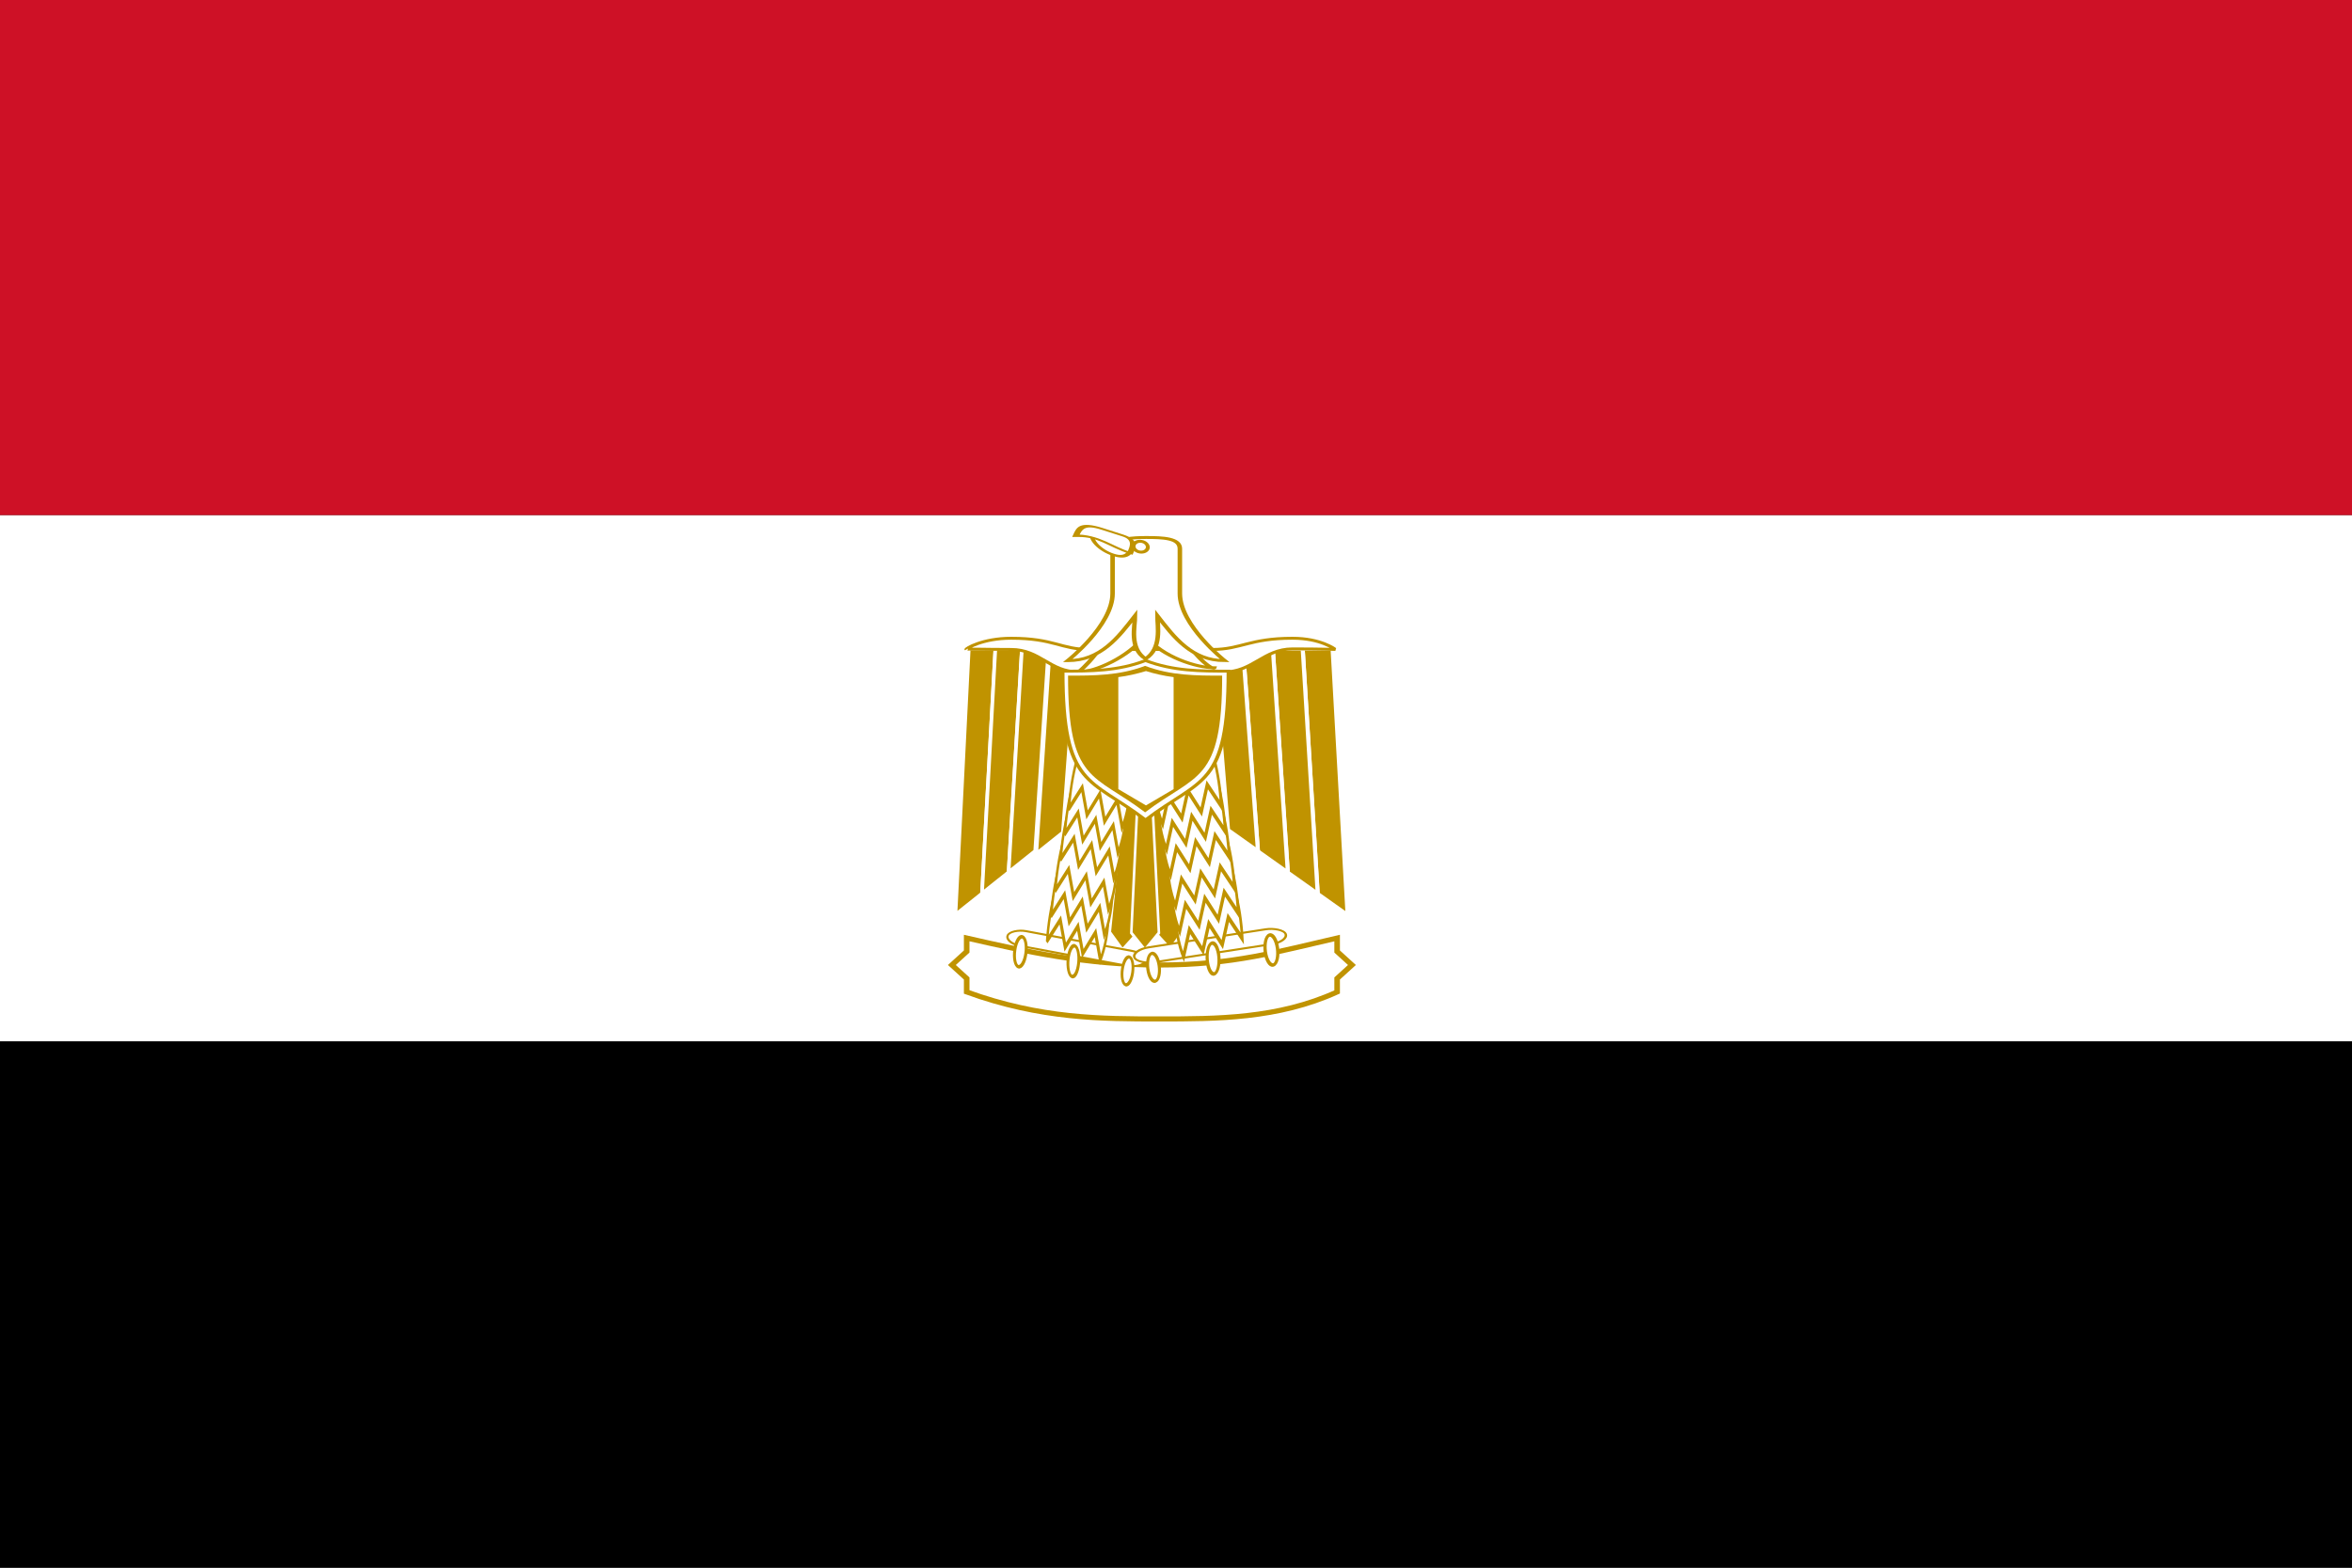 <?xml version="1.0" encoding="UTF-8" standalone="no"?>
<svg
   xmlns:dc="http://purl.org/dc/elements/1.1/"
   xmlns:cc="http://creativecommons.org/ns#"
   xmlns:rdf="http://www.w3.org/1999/02/22-rdf-syntax-ns#"
   xmlns:svg="http://www.w3.org/2000/svg"
   xmlns="http://www.w3.org/2000/svg"
   xmlns:sodipodi="http://sodipodi.sourceforge.net/DTD/sodipodi-0.dtd"
   xmlns:inkscape="http://www.inkscape.org/namespaces/inkscape"
   id="svg1689"
   sodipodi:version="0.32"
   width="196.875mm"
   height="131.25mm"
   sodipodi:docname="egypt.svg"
   version="1.1"
   inkscape:version="1.0.2 (e86c870879, 2021-01-15)">
  <rect width="100%" height="100%" fill="#333333" stroke="none"/>
  <defs
     id="defs1691" />
  <sodipodi:namedview
     id="base"
     snaptogrid="true"
     showgrid="true"
     inkscape:document-rotation="0"
     inkscape:zoom="1.1439136"
     inkscape:cx="396.85039"
     inkscape:cy="250.54684"
     inkscape:window-width="1518"
     inkscape:window-height="1016"
     inkscape:window-x="0"
     inkscape:window-y="27"
     inkscape:window-maximized="0"
     inkscape:current-layer="svg1689">
    <inkscape:grid
       id="GridFromPre046Settings"
       type="xygrid"
       originx="0"
       originy="5.7000001e-05"
       spacingx="1mm"
       spacingy="1mm"
       color="#3f3fff"
       empcolor="#3f3fff"
       opacity="0.15"
       empopacity="0.38"
       empspacing="5" />
  </sodipodi:namedview>
  <g
     id="g973"
     transform="translate(0,5.7000001e-5)">
    <rect
       fill="#ffffff"
       id="rect1801"
       width="744.094"
       height="166.535"
       x="0"
       y="162.992" />
    <rect
       style="font-size:12px;fill-rule:evenodd;stroke-width:1pt"
       id="rect1800"
       width="744.095"
       height="166.535"
       x="0"
       y="329.527" />
    <rect
       fill="#ce1126"
       id="rect1802"
       width="744.094"
       height="162.992"
       x="0"
       y="-5.7000001e-05" />
    <g
       id="g827"
       transform="translate(23.212,409.217)">
      <path
         style="font-size:12px;fill:#c09300;fill-rule:evenodd;stroke:#ffffff;stroke-width:1pt"
         d="m 322.441,-322.441 h 7.087 l 3.75,60.236 -7.294,7.087 -7.086,-7.087 z"
         id="path725"
         sodipodi:nodetypes="cccccc"
         transform="matrix(0.606,-0.032,0.057,0.759,164.052,95.207)" />
      <path
         style="font-size:12px;fill:#c09300;fill-rule:evenodd;stroke:#ffffff;stroke-width:1pt"
         d="m 322.441,-322.441 h 7.087 l 3.75,60.236 -7.294,7.087 -7.086,-7.087 z"
         id="path726"
         sodipodi:nodetypes="cccccc"
         transform="matrix(0.606,0.023,-0.041,0.759,123.882,77.449)" />
      <g
         id="g720"
         transform="matrix(1.267,0,0,1.031,-115.191,8.206)"
         style="font-size:12px">
        <path
           style="font-size:12px;fill:#c09300;fill-opacity:1;fill-rule:evenodd;stroke:#ffffff;stroke-width:4.824;stroke-opacity:1"
           d="m 177.165,255.118 -17.716,442.914 35.433,-35.434 17.716,-407.48 z"
           id="path1700"
           sodipodi:nodetypes="ccccc"
           transform="matrix(-0.211,0,0,0.184,442.727,-252.581)" />
        <path
           style="font-size:12px;fill:#c09300;fill-opacity:1;fill-rule:evenodd;stroke:#ffffff;stroke-width:4.824;stroke-opacity:1"
           d="m 177.165,290.551 -17.717,407.481 35.433,-35.434 17.717,-372.047 z"
           id="path1701"
           sodipodi:nodetypes="ccccc"
           transform="matrix(-0.211,0,0,0.184,435.267,-259.107)" />
        <path
           style="font-size:12px;fill:#c09300;fill-opacity:1;fill-rule:evenodd;stroke:#ffffff;stroke-width:4.824;stroke-opacity:1"
           d="m 177.166,325.984 -17.718,372.048 35.433,-35.434 17.718,-336.614 z"
           id="path1702"
           sodipodi:nodetypes="ccccc"
           transform="matrix(-0.211,0,0,0.184,427.808,-265.633)" />
        <path
           style="font-size:12px;fill:#c09300;fill-opacity:1;fill-rule:evenodd;stroke:#ffffff;stroke-width:4.824;stroke-opacity:1"
           d="m 177.165,361.417 -17.717,336.615 35.433,-35.434 17.717,-301.181 z"
           id="path1703"
           sodipodi:nodetypes="ccccc"
           transform="matrix(-0.211,0,0,0.184,420.348,-272.159)" />
      </g>
      <g
         id="g715"
         transform="matrix(1.127,0,0,1.031,-62.209,8.148)"
         style="font-size:12px">
        <path
           style="font-size:12px;fill:#c09300;fill-opacity:1;fill-rule:evenodd;stroke:#ffffff;stroke-width:4.824;stroke-opacity:1"
           d="m 177.165,255.118 -17.716,442.914 35.433,-35.434 17.716,-407.48 z"
           id="path1696"
           sodipodi:nodetypes="ccccc"
           transform="matrix(0.211,0,0,0.184,269.165,-252.581)" />
        <path
           style="font-size:12px;fill:#c09300;fill-opacity:1;fill-rule:evenodd;stroke:#ffffff;stroke-width:4.824;stroke-opacity:1"
           d="m 177.165,290.551 -17.717,407.481 35.433,-35.434 17.717,-372.047 z"
           id="path1697"
           sodipodi:nodetypes="ccccc"
           transform="matrix(0.211,0,0,0.184,276.625,-259.107)" />
        <path
           style="font-size:12px;fill:#c09300;fill-opacity:1;fill-rule:evenodd;stroke:#ffffff;stroke-width:4.824;stroke-opacity:1"
           d="m 177.166,325.984 -17.717,372.048 35.433,-35.434 17.717,-336.614 z"
           id="path1698"
           sodipodi:nodetypes="ccccc"
           transform="matrix(0.211,0,0,0.184,284.084,-265.633)" />
        <path
           style="font-size:12px;fill:#c09300;fill-opacity:1;fill-rule:evenodd;stroke:#ffffff;stroke-width:4.824;stroke-opacity:1"
           d="m 177.165,361.417 -17.716,336.616 35.433,-35.434 17.716,-301.182 z"
           id="path1699"
           sodipodi:nodetypes="ccccc"
           transform="matrix(0.211,0,0,0.184,291.857,-271.301)" />
      </g>
      <path
         style="font-size:12px;fill:#ffffff;fill-rule:evenodd;stroke:#c09300;stroke-width:4.824"
         d="m 181.732,256.048 c -1.004,-1.312 19.847,-18.646 55.28,-18.646 53.15,0 61.307,18.646 96.741,18.646 35.433,0 116.588,0 152.021,0 35.433,0 45.723,-18.646 98.872,-18.646 35.433,0 52.168,18.293 53.149,18.646 0,0 -17.716,-0.93 -53.149,-0.93 -35.433,0 -49.3,39.04 -85.052,38.222 -26.788,0.818 -144.228,0 -179.662,0 -35.433,0 -47.486,-37.292 -82.92,-37.292 -35.433,0 -56.284,-1.312 -55.28,0 z"
         id="path1704"
         sodipodi:nodetypes="ccccccccccc"
         transform="matrix(0.256,0,0,0.19,236.01,-252.363)" />
      <path
         style="font-size:12px;fill:#ffffff;fill-rule:evenodd;stroke:#c09300;stroke-width:1pt"
         d="m 400.394,-109.842 v 3.543 l 3.543,3.543 -3.543,3.543 v 3.543 c -14.174,7.087 -28.849,7.087 -42.52,7.087 -13.67,0 -28.346,0 -46.063,-7.087 v -3.543 l -3.543,-3.543 3.543,-3.543 v -3.543 c 14.173,3.543 28.347,7.086 46.063,7.086 17.717,0 28.347,-3.543 42.52,-7.086 z"
         id="path709"
         sodipodi:nodetypes="ccccccccccccc"
         transform="matrix(1.323,0,0,1.204,-129.909,19.854)" />
      <g
         id="g695"
         transform="matrix(-1.063,0.285,0.305,0.992,760.822,-100.294)"
         style="font-size:12px">
        <rect
           style="font-size:12px;fill:#ffffff;fill-opacity:1;fill-rule:evenodd;stroke:#c09300;stroke-width:0.623;stroke-opacity:1"
           id="rect696"
           width="4.789"
           height="40.13"
           x="-73.159"
           y="-406.533"
           ry="4.505"
           rx="2.395"
           transform="matrix(-0.564,-0.826,-0.888,0.459,0,0)" />
        <g
           id="g697"
           transform="matrix(-0.1,0.038,0.094,0.227,362.018,-256.852)"
           style="font-size:12px;fill:#ffffff;fill-opacity:1;stroke:#c09300;stroke-width:4.713;stroke-opacity:1">
          <path
             style="fill:#ffffff;fill-opacity:1;fill-rule:evenodd;stroke:#c09300;stroke-width:4.713;stroke-linecap:butt;stroke-linejoin:miter;stroke-dasharray:none;stroke-opacity:1"
             d="m 318.898,574.016 17.716,17.716 17.717,-17.716 17.716,17.716 17.717,-17.716 17.716,17.716 c 5.257,-9.426 7.092,-22.888 -0.112,-36.519 -36.185,-13.818 -68.824,-12.643 -107.179,1.188 -3.087,11.031 -2.975,23.928 0,35.433 z"
             id="path698"
             sodipodi:nodetypes="cccccccccc"
             transform="matrix(1.376,0.175,-0.142,1.707,-97.886,-514.143)" />
          <path
             style="fill:#ffffff;fill-opacity:1;fill-rule:evenodd;stroke:#c09300;stroke-width:4.713;stroke-linecap:butt;stroke-linejoin:miter;stroke-dasharray:none;stroke-opacity:1"
             d="m 318.898,574.016 17.716,17.716 17.717,-17.716 17.716,17.716 17.717,-17.716 17.716,17.716 c 5.257,-9.426 7.092,-22.888 -0.112,-36.519 -36.185,-13.818 -68.824,-12.643 -107.179,1.188 -3.087,11.031 -2.975,23.928 0,35.433 z"
             id="path699"
             sodipodi:nodetypes="cccccccccc"
             transform="matrix(1.376,0.175,-0.142,1.707,-95.127,-545.971)" />
          <path
             style="fill:#ffffff;fill-opacity:1;fill-rule:evenodd;stroke:#c09300;stroke-width:4.713;stroke-linecap:butt;stroke-linejoin:miter;stroke-dasharray:none;stroke-opacity:1"
             d="m 318.898,574.016 17.716,17.716 17.717,-17.716 17.716,17.716 17.717,-17.716 17.716,17.716 c 5.257,-9.426 7.092,-22.888 -0.112,-36.519 -36.185,-13.818 -68.824,-12.643 -107.179,1.188 -3.087,11.031 -2.975,23.928 0,35.433 z"
             id="path700"
             sodipodi:nodetypes="cccccccccc"
             transform="matrix(1.376,0.175,-0.142,1.707,-92.368,-577.799)" />
          <path
             style="fill:#ffffff;fill-opacity:1;fill-rule:evenodd;stroke:#c09300;stroke-width:4.713;stroke-linecap:butt;stroke-linejoin:miter;stroke-dasharray:none;stroke-opacity:1"
             d="m 318.898,574.016 17.716,17.716 17.717,-17.716 17.716,17.716 17.717,-17.716 17.716,17.716 c 5.257,-9.426 7.092,-22.888 -0.112,-36.519 -36.185,-13.818 -68.824,-12.643 -107.179,1.188 -3.087,11.031 -2.975,23.928 0,35.433 z"
             id="path701"
             sodipodi:nodetypes="cccccccccc"
             transform="matrix(1.376,0.175,-0.142,1.707,-88.229,-617.116)" />
          <path
             style="fill:#ffffff;fill-opacity:1;fill-rule:evenodd;stroke:#c09300;stroke-width:4.713;stroke-linecap:butt;stroke-linejoin:miter;stroke-dasharray:none;stroke-opacity:1"
             d="m 318.898,574.016 17.716,17.716 17.717,-17.716 17.716,17.716 17.717,-17.716 17.716,17.716 c 5.257,-9.426 7.092,-22.888 -0.112,-36.519 -36.185,-13.818 -68.824,-12.643 -107.179,1.188 -3.087,11.031 -2.975,23.928 0,35.433 z"
             id="path702"
             sodipodi:nodetypes="cccccccccc"
             transform="matrix(1.376,0.175,-0.142,1.707,-85.47,-648.944)" />
          <path
             style="fill:#ffffff;fill-opacity:1;fill-rule:evenodd;stroke:#c09300;stroke-width:4.713;stroke-linecap:butt;stroke-linejoin:miter;stroke-dasharray:none;stroke-opacity:1"
             d="m 318.898,574.016 17.716,17.716 17.717,-17.716 17.716,17.716 17.717,-17.716 17.716,17.716 c 5.257,-9.426 7.092,-22.888 -0.112,-36.519 -36.185,-13.818 -68.824,-12.643 -107.179,1.188 -3.087,11.031 -2.975,23.928 0,35.433 z"
             id="path703"
             sodipodi:nodetypes="cccccccccc"
             transform="matrix(1.376,0.175,-0.142,1.707,-82.711,-680.772)" />
        </g>
        <ellipse
           style="fill:#ffffff;fill-opacity:1;fill-rule:evenodd;stroke:#c09300;stroke-width:1pt;stroke-linecap:butt;stroke-linejoin:miter;stroke-opacity:1"
           id="path704"
           transform="matrix(0.498,-0.385,0.291,0.659,228.031,87.159)"
           cx="343.125"
           cy="-96.125"
           rx="2.5"
           ry="5.938" />
        <ellipse
           style="fill:#ffffff;fill-opacity:1;fill-rule:evenodd;stroke:#c09300;stroke-width:1pt;stroke-linecap:butt;stroke-linejoin:miter;stroke-opacity:1"
           id="path705"
           transform="matrix(0.498,-0.43,0.291,0.736,242.094,102.862)"
           cx="343.125"
           cy="-96.125"
           rx="2.5"
           ry="5.938" />
        <ellipse
           style="fill:#ffffff;fill-opacity:1;fill-rule:evenodd;stroke:#c09300;stroke-width:1pt;stroke-linecap:butt;stroke-linejoin:miter;stroke-opacity:1"
           id="path706"
           transform="matrix(0.535,-0.415,0.312,0.71,245.201,88.253)"
           cx="343.125"
           cy="-96.125"
           rx="2.5"
           ry="5.938" />
      </g>
      <path
         style="font-size:12px;fill:#ffffff;fill-rule:evenodd;stroke:#c09300;stroke-width:4.824"
         d="m 268.291,261.844 c 0,0 32.89,-42.159 32.89,-95.309 0,0.001 70.866,0.001 70.866,0 0,53.15 34.308,95.309 35.434,88.584 -17.717,0 -53.15,-17.717 -70.866,-53.15 -17.716,35.434 -50.608,59.875 -68.324,59.875 z"
         id="path1751"
         sodipodi:nodetypes="cccccc"
         transform="matrix(0.308,0,0,0.19,235.411,-246.378)" />
      <path
         style="font-size:12px;fill:#ffffff;fill-rule:evenodd;stroke:#c09300;stroke-width:4.824"
         d="m 253.459,240.407 c 0,0 47.939,-58.726 47.939,-111.875 0,-37.292 0,-39.151 0,-74.585 0,-17.717 23.97,-18.646 35.955,-18.646 17.717,0 35.954,0.929 35.954,18.646 0,35.433 0,45.834 0,74.585 0,53.149 47.94,111.875 47.94,111.875 -35.433,0 -54.193,-39.151 -71.909,-74.584 0,17.717 4.993,53.862 -12.724,71.579 -17.716,-17.717 -11.246,-53.862 -11.246,-71.579 -17.717,35.433 -36.475,74.584 -71.909,74.584 z"
         id="path1750"
         sodipodi:nodetypes="ccccccccccc"
         transform="matrix(0.296,0,0,0.19,239.559,-245.847)" />
      <path
         transform="matrix(0.242,0.077,-0.054,0.118,258.111,-271.545)"
         style="font-size:12px;fill:#ffffff;fill-rule:evenodd;stroke:#c09300;stroke-width:5.909"
         d="m 283.116,77.953 c 0,0 53.149,0 53.149,0 0,17.716 0,35.433 -17.716,35.433 -17.717,0 -35.433,-17.717 -35.433,-35.433 z"
         id="path1756"
         sodipodi:nodetypes="ccsc" />
      <path
         style="font-size:12px;fill:#ffffff;fill-rule:evenodd;stroke:#c09300;stroke-width:4.824"
         d="m 183.965,42.52 c 11.811,0 11.811,17.716 11.811,35.433 -17.716,0 -29.528,-17.717 -47.244,0 0,-19.559 0,-35.433 17.716,-35.433 17.717,0 0.001,0 17.717,0 z"
         id="path1754"
         sodipodi:nodetypes="ccccc"
         transform="matrix(0.363,0.116,-0.054,0.118,267.477,-266.148)" />
      <ellipse
         style="font-size:12px;fill:#ffffff;fill-rule:evenodd;stroke:#c09300;stroke-width:4.824"
         id="path1757"
         transform="matrix(0.242,0.077,-0.081,0.178,263.944,-273.764)"
         cx="327.756"
         cy="69.094"
         rx="8.858"
         ry="8.858" />
      <path
         style="font-size:12px;fill:#c09300;fill-rule:evenodd;stroke:#ffffff;stroke-width:1pt"
         d="m 322.441,-322.441 h 7.087 l 3.75,60.236 -7.294,7.087 -7.086,-7.087 z"
         id="path710"
         sodipodi:nodetypes="cccccc"
         transform="matrix(0.607,0,0,0.76,141.126,85.239)" />
      <g
         id="g683"
         transform="matrix(1.159,0.303,-0.356,0.987,-126.742,-108.638)"
         style="font-size:12px">
        <rect
           style="font-size:12px;fill:#ffffff;fill-opacity:1;fill-rule:evenodd;stroke:#c09300;stroke-width:0.623;stroke-opacity:1"
           id="rect1764"
           width="4.789"
           height="40.13"
           x="-73.159"
           y="-406.533"
           ry="4.505"
           rx="2.395"
           transform="matrix(-0.564,-0.826,-0.888,0.459,0,0)" />
        <g
           id="g673"
           transform="matrix(-0.1,0.038,0.094,0.227,362.018,-256.852)"
           style="font-size:12px;fill:#ffffff;fill-opacity:1;stroke:#c09300;stroke-width:4.713;stroke-opacity:1">
          <path
             style="fill:#ffffff;fill-opacity:1;fill-rule:evenodd;stroke:#c09300;stroke-width:4.713;stroke-linecap:butt;stroke-linejoin:miter;stroke-dasharray:none;stroke-opacity:1"
             d="m 318.898,574.016 17.716,17.716 17.717,-17.716 17.716,17.716 17.717,-17.716 17.716,17.716 c 5.257,-9.426 7.092,-22.888 -0.112,-36.519 -36.185,-13.818 -68.824,-12.643 -107.179,1.188 -3.087,11.031 -2.975,23.928 0,35.433 z"
             id="path674"
             sodipodi:nodetypes="cccccccccc"
             transform="matrix(1.376,0.175,-0.142,1.707,-97.886,-514.143)" />
          <path
             style="fill:#ffffff;fill-opacity:1;fill-rule:evenodd;stroke:#c09300;stroke-width:4.713;stroke-linecap:butt;stroke-linejoin:miter;stroke-dasharray:none;stroke-opacity:1"
             d="m 318.898,574.016 17.716,17.716 17.717,-17.716 17.716,17.716 17.717,-17.716 17.716,17.716 c 5.257,-9.426 7.092,-22.888 -0.112,-36.519 -36.185,-13.818 -68.824,-12.643 -107.179,1.188 -3.087,11.031 -2.975,23.928 0,35.433 z"
             id="path675"
             sodipodi:nodetypes="cccccccccc"
             transform="matrix(1.376,0.175,-0.142,1.707,-95.127,-545.971)" />
          <path
             style="fill:#ffffff;fill-opacity:1;fill-rule:evenodd;stroke:#c09300;stroke-width:4.713;stroke-linecap:butt;stroke-linejoin:miter;stroke-dasharray:none;stroke-opacity:1"
             d="m 318.898,574.016 17.716,17.716 17.717,-17.716 17.716,17.716 17.717,-17.716 17.716,17.716 c 5.257,-9.426 7.092,-22.888 -0.112,-36.519 -36.185,-13.818 -68.824,-12.643 -107.179,1.188 -3.087,11.031 -2.975,23.928 0,35.433 z"
             id="path676"
             sodipodi:nodetypes="cccccccccc"
             transform="matrix(1.376,0.175,-0.142,1.707,-92.368,-577.799)" />
          <path
             style="fill:#ffffff;fill-opacity:1;fill-rule:evenodd;stroke:#c09300;stroke-width:4.713;stroke-linecap:butt;stroke-linejoin:miter;stroke-dasharray:none;stroke-opacity:1"
             d="m 318.898,574.016 17.716,17.716 17.717,-17.716 17.716,17.716 17.717,-17.716 17.716,17.716 c 5.257,-9.426 7.092,-22.888 -0.112,-36.519 -36.185,-13.818 -68.824,-12.643 -107.179,1.188 -3.087,11.031 -2.975,23.928 0,35.433 z"
             id="path677"
             sodipodi:nodetypes="cccccccccc"
             transform="matrix(1.376,0.175,-0.142,1.707,-88.229,-617.116)" />
          <path
             style="fill:#ffffff;fill-opacity:1;fill-rule:evenodd;stroke:#c09300;stroke-width:4.713;stroke-linecap:butt;stroke-linejoin:miter;stroke-dasharray:none;stroke-opacity:1"
             d="m 318.898,574.016 17.716,17.716 17.717,-17.716 17.716,17.716 17.717,-17.716 17.716,17.716 c 5.257,-9.426 7.092,-22.888 -0.112,-36.519 -36.185,-13.818 -68.824,-12.643 -107.179,1.188 -3.087,11.031 -2.975,23.928 0,35.433 z"
             id="path678"
             sodipodi:nodetypes="cccccccccc"
             transform="matrix(1.376,0.175,-0.142,1.707,-85.47,-648.944)" />
          <path
             style="fill:#ffffff;fill-opacity:1;fill-rule:evenodd;stroke:#c09300;stroke-width:4.713;stroke-linecap:butt;stroke-linejoin:miter;stroke-dasharray:none;stroke-opacity:1"
             d="m 318.898,574.016 17.716,17.716 17.717,-17.716 17.716,17.716 17.717,-17.716 17.716,17.716 c 5.257,-9.426 7.092,-22.888 -0.112,-36.519 -36.185,-13.818 -68.824,-12.643 -107.179,1.188 -3.087,11.031 -2.975,23.928 0,35.433 z"
             id="path679"
             sodipodi:nodetypes="cccccccccc"
             transform="matrix(1.376,0.175,-0.142,1.707,-82.711,-680.772)" />
        </g>
        <ellipse
           style="fill:#ffffff;fill-opacity:1;fill-rule:evenodd;stroke:#c09300;stroke-width:1pt;stroke-linecap:butt;stroke-linejoin:miter;stroke-opacity:1"
           id="path680"
           transform="matrix(0.498,-0.385,0.291,0.659,228.031,87.159)"
           cx="343.125"
           cy="-96.125"
           rx="2.5"
           ry="5.938" />
        <ellipse
           style="fill:#ffffff;fill-opacity:1;fill-rule:evenodd;stroke:#c09300;stroke-width:1pt;stroke-linecap:butt;stroke-linejoin:miter;stroke-opacity:1"
           id="path681"
           transform="matrix(0.498,-0.43,0.291,0.736,242.094,102.862)"
           cx="343.125"
           cy="-96.125"
           rx="2.5"
           ry="5.938" />
        <ellipse
           style="fill:#ffffff;fill-opacity:1;fill-rule:evenodd;stroke:#c09300;stroke-width:1pt;stroke-linecap:butt;stroke-linejoin:miter;stroke-opacity:1"
           id="path682"
           transform="matrix(0.535,-0.415,0.312,0.71,245.201,88.253)"
           cx="343.125"
           cy="-96.125"
           rx="2.5"
           ry="5.938" />
      </g>
      <g
         id="g711"
         transform="matrix(1.17,0,0,1.032,-76.898,9.431)"
         style="font-size:12px">
        <path
           style="font-size:12px;fill:#ffffff;fill-opacity:1;fill-rule:evenodd;stroke:#c09300;stroke-width:4.824;stroke-opacity:1"
           d="m 301.181,290.551 c 0,194.882 35.433,177.166 106.299,248.032 70.866,-70.866 106.3,-53.15 106.3,-248.032 -35.434,0 -70.867,0 -106.3,-17.716 -35.432,17.716 -70.866,17.716 -106.299,17.716 z"
           id="path1706"
           sodipodi:nodetypes="ccccc"
           transform="matrix(0.211,0,0,0.184,269.664,-253.34)" />
        <path
           style="font-size:12px;fill:#c09300;fill-opacity:1;fill-rule:evenodd;stroke:none;stroke-width:4.824;stroke-opacity:1"
           d="m 301.181,290.551 c 0,194.882 35.433,177.166 106.299,248.032 70.866,-70.866 106.3,-53.15 106.3,-248.032 -35.434,0 -70.867,0 -106.3,-17.716 -35.432,17.716 -70.866,17.716 -106.299,17.716 z"
           id="path707"
           sodipodi:nodetypes="ccccc"
           transform="matrix(0.196,0,0,0.169,275.654,-247.607)" />
        <path
           style="font-size:12px;fill:#ffffff;fill-rule:evenodd;stroke:none;stroke-width:4.824"
           d="m 372.047,284.806 v 221.582 l 35.433,32.195 35.433,-32.195 V 284.806 c -12.64,-2.444 -24.837,-6.876 -35.378,-11.971 -11.719,5.427 -23.659,9.693 -35.488,11.971 z"
           id="path1709"
           sodipodi:nodetypes="ccccccc"
           transform="matrix(0.211,0,0,0.155,269.774,-242.195)" />
      </g>
    </g>
  </g>
</svg>

